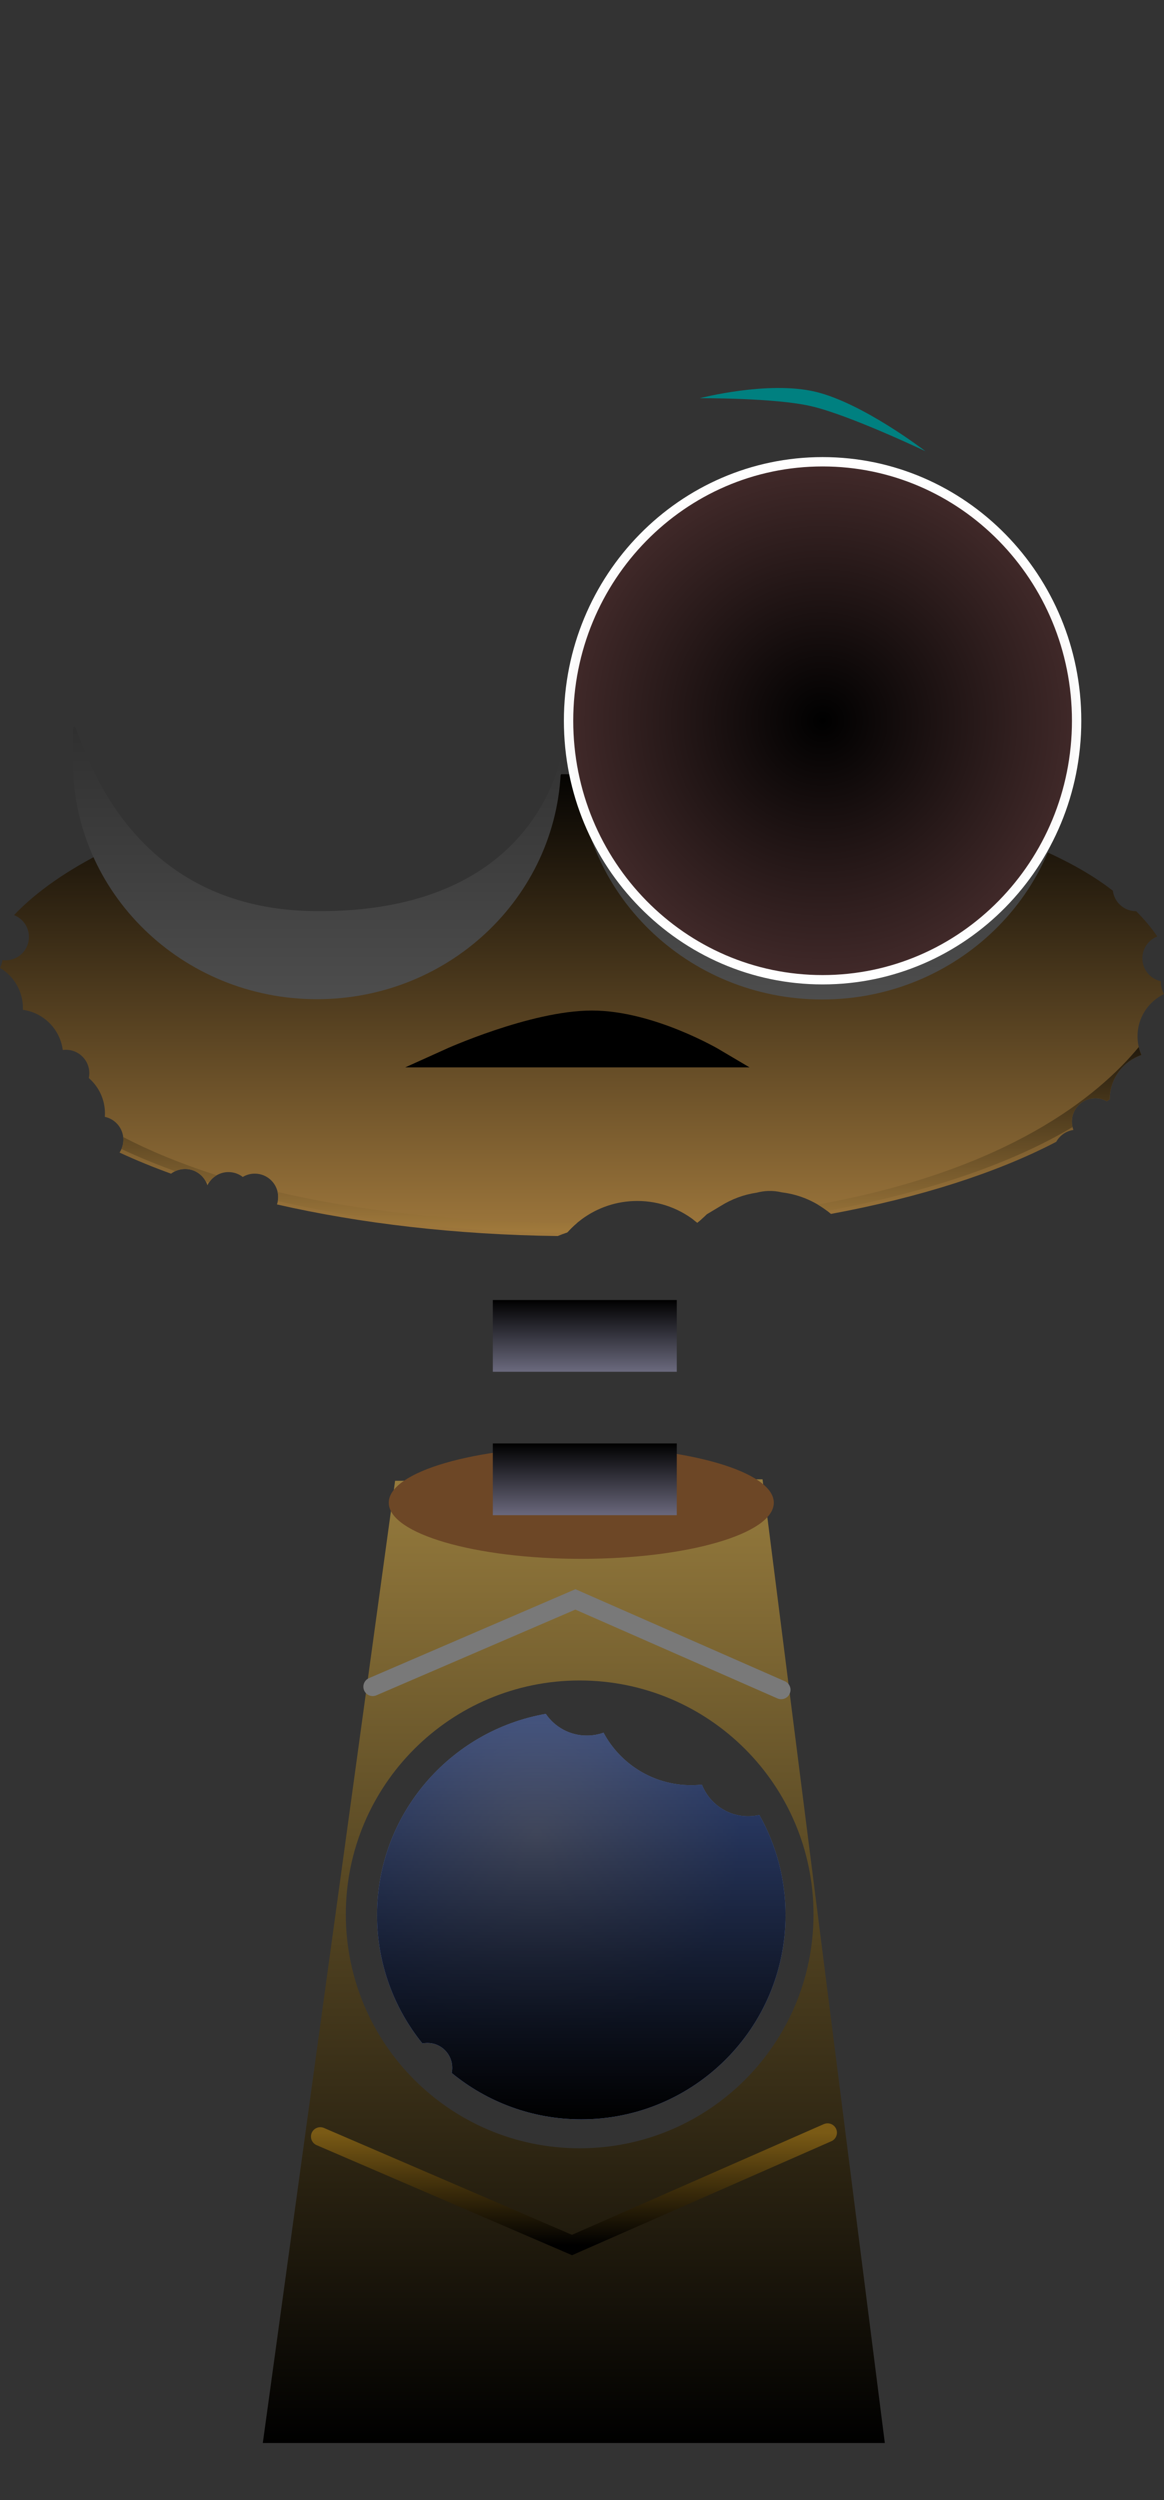 <svg version="1.1" xmlns="http://www.w3.org/2000/svg" xmlns:xlink="http://www.w3.org/1999/xlink" width="124.443" height="267.225" viewBox="0,0,124.443,267.225"><rect x="0" y="0" width="124.443" height="267.225" fill="#333333" stroke="none"/><defs><linearGradient x1="240.341" y1="127.686" x2="240.341" y2="178.51" gradientUnits="userSpaceOnUse" id="color-1"><stop offset="0" stop-color="#000000"/><stop offset="1" stop-color="#9e773c"/></linearGradient><linearGradient x1="241.173" y1="185.339" x2="241.173" y2="193.005" gradientUnits="userSpaceOnUse" id="color-2"><stop offset="0" stop-color="#000000"/><stop offset="1" stop-color="#6b6a7e"/></linearGradient><linearGradient x1="240.341" y1="127.686" x2="240.341" y2="178.509" gradientUnits="userSpaceOnUse" id="color-3"><stop offset="0" stop-color="#000000"/><stop offset="1" stop-color="#9e773c"/></linearGradient><linearGradient x1="240.341" y1="127.686" x2="240.341" y2="178.509" gradientUnits="userSpaceOnUse" id="color-4"><stop offset="0" stop-color="#000000"/><stop offset="1" stop-color="#9e773c"/></linearGradient><linearGradient x1="240.264" y1="153.115" x2="240.264" y2="178.153" gradientUnits="userSpaceOnUse" id="color-5"><stop offset="0" stop-color="#000000"/><stop offset="1" stop-color="#a17a3c"/></linearGradient><linearGradient x1="240.264" y1="153.115" x2="240.264" y2="178.153" gradientUnits="userSpaceOnUse" id="color-6"><stop offset="0" stop-color="#000000"/><stop offset="1" stop-color="#a17a3c"/></linearGradient><linearGradient x1="240.264" y1="153.115" x2="240.264" y2="178.153" gradientUnits="userSpaceOnUse" id="color-7"><stop offset="0" stop-color="#000000"/><stop offset="1" stop-color="#a17a3c"/></linearGradient><linearGradient x1="240.264" y1="153.115" x2="240.264" y2="178.153" gradientUnits="userSpaceOnUse" id="color-8"><stop offset="0" stop-color="#000000"/><stop offset="1" stop-color="#a17a3c"/></linearGradient><linearGradient x1="240.264" y1="153.115" x2="240.264" y2="178.153" gradientUnits="userSpaceOnUse" id="color-9"><stop offset="0" stop-color="#000000"/><stop offset="1" stop-color="#a17a3c"/></linearGradient><linearGradient x1="266.549" y1="102.391" x2="266.549" y2="153.214" gradientUnits="userSpaceOnUse" id="color-10"><stop offset="0" stop-color="#1a1a1a"/><stop offset="1" stop-color="#4d4d4d"/></linearGradient><linearGradient x1="212.538" y1="102.36" x2="212.538" y2="153.183" gradientUnits="userSpaceOnUse" id="color-11"><stop offset="0" stop-color="#1a1a1a"/><stop offset="1" stop-color="#4d4d4d"/></linearGradient><linearGradient x1="240" y1="204.5" x2="240" y2="307.5" gradientUnits="userSpaceOnUse" id="color-12"><stop offset="0" stop-color="#967b3d"/><stop offset="1" stop-color="#000000"/></linearGradient><linearGradient x1="241.173" y1="200.667" x2="241.173" y2="208.333" gradientUnits="userSpaceOnUse" id="color-13"><stop offset="0" stop-color="#000000"/><stop offset="1" stop-color="#6a687c"/></linearGradient><linearGradient x1="240.013" y1="274.333" x2="240.013" y2="286.339" gradientUnits="userSpaceOnUse" id="color-14"><stop offset="0" stop-color="#7a5a15"/><stop offset="1" stop-color="#000000"/></linearGradient><radialGradient cx="236.007" cy="242.549" r="21.833" gradientUnits="userSpaceOnUse" id="color-15"><stop offset="0" stop-color="#b4c6fe"/><stop offset="1" stop-color="#6993fe"/></radialGradient><linearGradient x1="240.798" y1="229.24" x2="240.798" y2="272.907" gradientUnits="userSpaceOnUse" id="color-16"><stop offset="0" stop-color="#000000" stop-opacity="0.5"/><stop offset="1" stop-color="#000000"/></linearGradient><radialGradient cx="266.595" cy="123.424" r="27.765" gradientUnits="userSpaceOnUse" id="color-17"><stop offset="0" stop-color="#000000"/><stop offset="1" stop-color="#422a2a"/></radialGradient><radialGradient cx="266.595" cy="123.424" r="27.681" gradientUnits="userSpaceOnUse" id="color-18"><stop offset="0" stop-color="#422a2a"/><stop offset="1" stop-color="#ffffff"/></radialGradient></defs><g transform="translate(-178.653,-46.388)"><g data-paper-data="{&quot;isPaintingLayer&quot;:true}" fill-rule="nonzero" stroke-linejoin="miter" stroke-miterlimit="10" stroke-dasharray="" stroke-dashoffset="0" style="mix-blend-mode: normal"><path d="M179.284,313.613v-267.225h123.182v267.225zM201.462,192.499c1.381,0 2.5,-1.119 2.5,-2.5c0,-1.381 -1.119,-2.5 -2.5,-2.5c-1.381,0 -2.5,1.119 -2.5,2.5c0,1.381 1.119,2.5 2.5,2.5z" fill-opacity="0.01" fill="#000000" stroke="none" stroke-width="0" stroke-linecap="butt"/><path d="M190.039,137.292c6.154,-3.061 -1.72,8.913 24.092,10.524c14.985,-2.95 14.935,-4.87 18.499,-8.148c3.397,-3.125 5.967,-10.532 6.01,-10.532c25.006,0 48.375,4.202 58.988,12.453c0.153,1.235 1.205,2.19 2.481,2.19c0.004,0 0.008,-0 0.013,-0c0.875,0.878 1.631,1.78 2.258,2.703c-0.935,0.362 -1.598,1.27 -1.598,2.332c0,1.205 0.852,2.21 1.986,2.447c-0.002,0.043 -0.003,0.087 -0.003,0.131c0,0.453 0.12,0.878 0.331,1.244c-1.675,0.808 -2.831,2.522 -2.831,4.506c0,0.713 0.149,1.392 0.419,2.006c-1.973,0.669 -3.393,2.537 -3.393,4.736c0,0.002 0,0.004 0,0.006c-0.106,0.06 -0.208,0.128 -0.304,0.203c-0.366,-0.209 -0.789,-0.329 -1.24,-0.329c-1.381,0 -2.5,1.119 -2.5,2.5c0,0.316 0.058,0.618 0.165,0.896c-0.792,0.112 -1.466,0.595 -1.838,1.268c-6.289,3.284 -14.549,5.944 -24.084,7.706c-1.455,-1.237 -3.269,-2.066 -5.264,-2.306c-0.457,-0.11 -0.931,-0.162 -1.425,-0.148c-0.426,0.012 -0.843,0.08 -1.254,0.183c-1.385,0.204 -2.678,0.692 -3.817,1.403l-1.514,0.908c-0.312,0.312 -0.655,0.611 -1.019,0.902c-1.736,-1.452 -3.972,-2.327 -6.413,-2.327c-2.211,0 -4.255,0.718 -5.911,1.933c-0.566,0.416 -1.087,0.889 -1.554,1.413c-0.078,0.04 -0.158,0.074 -0.239,0.101c-0.269,0.09 -0.535,0.19 -0.798,0.301c-10.911,-0.136 -21.135,-1.348 -30.018,-3.377c0.083,-0.249 0.128,-0.515 0.128,-0.792c0,-1.381 -1.119,-2.5 -2.5,-2.5c-0.47,0 -0.91,0.13 -1.286,0.355c-0.422,-0.327 -0.952,-0.521 -1.528,-0.521c-0.99,0 -1.846,0.576 -2.251,1.411c-0.321,-1.01 -1.267,-1.741 -2.383,-1.741c-0.564,0 -1.085,0.187 -1.504,0.502c-1.95,-0.707 -3.79,-1.462 -5.507,-2.259c0.258,-0.394 0.409,-0.864 0.409,-1.37c0,-1.203 -0.85,-2.207 -1.981,-2.446c0.009,-0.121 0.013,-0.244 0.013,-0.367c0,-1.51 -0.669,-2.863 -1.727,-3.78c0.036,-0.169 0.055,-0.343 0.055,-0.522c0,-1.381 -1.119,-2.5 -2.5,-2.5c-0.115,0 -0.228,0.008 -0.338,0.023c-0.292,-2.224 -2.045,-3.987 -4.263,-4.295c0.002,-0.059 0.003,-0.118 0.003,-0.178c0,-1.831 -0.984,-3.432 -2.453,-4.303c0.133,-0.254 0.224,-0.535 0.263,-0.831c0.109,0.015 0.221,0.022 0.334,0.022c1.381,0 2.5,-1.119 2.5,-2.5c0,-1.061 -0.661,-1.968 -1.593,-2.331c2.377,-2.514 5.733,-4.839 9.883,-6.903z" fill="url(#color-1)" stroke="#000000" stroke-width="0" stroke-linecap="butt"/><path d="M231.34,193.005v-7.667h19.667v7.667z" fill="url(#color-2)" stroke="#000000" stroke-width="0" stroke-linecap="butt"/><path d="M240.625,127.406c0.811,-0.02 0.011,0.091 -0.414,0.179c0.099,-0.106 0.233,-0.167 0.414,-0.179z" fill="url(#color-3)" stroke="#000000" stroke-width="0" stroke-linecap="butt"/><path d="M240.211,127.585c-0.027,0.029 -0.052,0.062 -0.075,0.098c-0.269,-0.012 -0.148,-0.052 0.075,-0.098z" fill="url(#color-4)" stroke="#000000" stroke-width="0" stroke-linecap="butt"/><path d="M300.398,158.295c0.07,0.296 0.166,0.582 0.286,0.855c-1.973,0.669 -3.393,2.537 -3.393,4.736c0,0.002 0,0.004 0,0.006c-0.106,0.06 -0.208,0.128 -0.304,0.203c-0.366,-0.209 -0.789,-0.329 -1.24,-0.329c-1.381,0 -2.5,1.119 -2.5,2.5c0,0.201 0.024,0.397 0.069,0.585c-6.439,3.866 -15.518,6.986 -26.226,8.961c-0.324,-0.248 -0.664,-0.477 -1.017,-0.684c20.324,-3.66 29.968,-11.561 34.326,-16.832z" fill="url(#color-5)" stroke="#000000" stroke-width="0" stroke-linecap="butt"/><path d="M252.778,176.743c0.301,-0.021 0.6,-0.043 0.897,-0.065c-0.154,0.135 -0.314,0.267 -0.478,0.398c-0.137,-0.114 -0.277,-0.225 -0.42,-0.332z" fill="url(#color-6)" stroke="#000000" stroke-width="0" stroke-linecap="butt"/><path d="M240.187,177.114c0.046,0 0.091,0.001 0.137,0.001c-0.357,0.303 -0.693,0.63 -1.005,0.979c-0.038,0.02 -0.077,0.038 -0.116,0.055c-11.235,-0.073 -21.76,-1.298 -30.848,-3.389c0.025,-0.141 0.037,-0.285 0.037,-0.433c0,-0.186 -0.02,-0.368 -0.059,-0.543c8.283,1.94 18.717,3.233 31.853,3.33z" fill="url(#color-7)" stroke="#000000" stroke-width="0" stroke-linecap="butt"/><path d="M191.639,169.198c0.132,-0.305 0.205,-0.641 0.205,-0.994c0,-0.095 -0.005,-0.189 -0.016,-0.281c2.791,1.447 6.093,2.836 9.995,4.076c-0.333,0.194 -0.616,0.462 -0.828,0.782c-0.11,-0.034 -0.22,-0.069 -0.33,-0.103c-0.417,-0.801 -1.254,-1.347 -2.219,-1.347c-0.38,0 -0.741,0.085 -1.064,0.237c-2.042,-0.74 -3.961,-1.531 -5.743,-2.37z" fill="url(#color-8)" stroke="#000000" stroke-width="0" stroke-linecap="butt"/><path d="" fill="url(#color-9)" stroke="#000000" stroke-width="0" stroke-linecap="butt"/><g stroke="#000000" stroke-width="0" stroke-linecap="butt"><path d="M240.454,127.802c0,-14.034 11.683,-25.412 26.094,-25.412c14.412,0 26.094,11.377 26.094,25.412c0,14.034 -11.683,25.412 -26.094,25.412c-14.412,0 -26.094,-11.377 -26.094,-25.412z" fill="url(#color-10)"/><path d="M186.443,127.772c0,-14.034 -0.477,15.669 25.766,15.997c32.156,0.403 26.423,-30.032 26.423,-15.997c0,14.034 -11.683,25.412 -26.094,25.412c-14.412,0 -26.094,-11.377 -26.094,-25.412z" fill="url(#color-11)"/></g><path d="M206.75,307.5l14.143,-102.842l39.283,-0.158l13.074,103zM240.625,276c13.807,0 25,-11.193 25,-25c0,-13.807 -11.193,-25 -25,-25c-13.807,0 -25,11.193 -25,25c0,13.807 11.193,25 25,25z" fill="url(#color-12)" stroke="#000000" stroke-width="0" stroke-linecap="butt"/><path d="M266.595,146.905c-12.968,0 -23.481,-10.513 -23.481,-23.481c0,-12.968 10.513,-23.481 23.481,-23.481c12.968,0 23.481,10.513 23.481,23.481c0,12.968 -10.513,23.481 -23.481,23.481z" data-paper-data="{&quot;index&quot;:null}" fill="#808080" stroke="#000000" stroke-width="2" stroke-linecap="butt"/><path d="M265.75,137.237c-5.431,0 -9.833,-4.403 -9.833,-9.833c0,-5.431 4.403,-9.833 9.833,-9.833c5.431,0 9.833,4.403 9.833,9.833c0,5.431 -4.403,9.833 -9.833,9.833z" data-paper-data="{&quot;index&quot;:null}" fill="#000000" stroke="none" stroke-width="0" stroke-linecap="butt"/><path d="M265.429,89.813c-3.929,-0.922 -11.968,-0.862 -11.968,-0.862c0,0 7.246,-1.894 12.334,-0.699c5.088,1.194 11.797,6.364 11.797,6.364c0,0 -8.057,-3.838 -12.164,-4.802z" data-paper-data="{&quot;index&quot;:null}" fill="#008080" stroke="#000000" stroke-width="0" stroke-linecap="butt"/><path d="M261.381,207c0,3.314 -9.215,6 -20.583,6c-11.368,0 -20.583,-2.686 -20.583,-6c0,-3.314 9.215,-6 20.583,-6c11.368,0 20.583,2.686 20.583,6z" fill="#6d4726" stroke="#000000" stroke-width="0" stroke-linecap="butt"/><path d="M231.34,208.333v-7.667h19.667v7.667z" fill="url(#color-13)" stroke="#000000" stroke-width="0" stroke-linecap="butt"/><path d="M218.5,226.667l21.667,-9.333l22,9.667" fill="none" stroke="#797979" stroke-width="2" stroke-linecap="round"/><path d="M267.129,274.333l-27.323,12.006l-26.909,-11.592" data-paper-data="{&quot;index&quot;:null}" fill="none" stroke="url(#color-14)" stroke-width="2" stroke-linecap="round"/><path d="M243.141,123.237c0,-12.968 10.513,-23.481 23.481,-23.481c12.968,0 23.481,10.513 23.481,23.481c0,0.606 -7.372,-15.025 -22.925,-15.131c-15.953,-0.109 -24.036,15.131 -24.036,15.131z" data-paper-data="{&quot;index&quot;:null}" fill="#aa4e39" stroke="#000000" stroke-width="2" stroke-linecap="butt"/><g stroke="none" stroke-width="0" stroke-linecap="butt"><path d="M218.965,251.073c0,-10.764 7.789,-19.708 18.038,-21.505c0.955,1.401 2.563,2.321 4.386,2.321c0.627,0 1.229,-0.109 1.788,-0.309c1.786,3.34 5.308,5.613 9.36,5.613c0.39,0 0.776,-0.021 1.155,-0.062c0.77,1.98 2.693,3.383 4.945,3.383c0.412,0 0.814,-0.047 1.199,-0.136c1.78,3.161 2.795,6.81 2.795,10.696c0,12.058 -9.775,21.833 -21.833,21.833c-5.259,0 -10.085,-1.86 -13.854,-4.957c0.038,-0.179 0.059,-0.366 0.059,-0.557c0,-1.465 -1.187,-2.652 -2.652,-2.652c-0.184,0 -0.363,0.019 -0.537,0.054c-3.033,-3.749 -4.85,-8.524 -4.85,-13.722z" fill="url(#color-15)"/><path d="M218.965,251.073c0,-10.764 7.789,-19.708 18.038,-21.505c0.955,1.401 2.563,2.321 4.386,2.321c0.627,0 1.229,-0.109 1.788,-0.309c1.786,3.34 5.308,5.613 9.36,5.613c0.39,0 0.776,-0.021 1.155,-0.062c0.77,1.98 2.693,3.383 4.945,3.383c0.412,0 0.814,-0.047 1.199,-0.136c1.78,3.161 2.795,6.81 2.795,10.696c0,12.058 -9.775,21.833 -21.833,21.833c-5.259,0 -10.085,-1.86 -13.854,-4.957c0.038,-0.179 0.059,-0.366 0.059,-0.557c0,-1.465 -1.187,-2.652 -2.652,-2.652c-0.184,0 -0.363,0.019 -0.537,0.054c-3.033,-3.749 -4.85,-8.524 -4.85,-13.722z" fill="url(#color-16)"/></g><path d="M255.138,159.47h-28.526c0,0 9,-4.073 15.329,-4.073c6.328,0 13.198,4.073 13.198,4.073z" data-paper-data="{&quot;index&quot;:null}" fill="#000000" stroke="#000000" stroke-width="2" stroke-linecap="round"/><path d="M293.754,123.424c0,15.288 -12.159,27.681 -27.158,27.681c-14.999,0 -27.158,-12.393 -27.158,-27.681c0,-15.288 12.159,-27.681 27.158,-27.681c14.999,0 27.158,12.393 27.158,27.681z" fill="url(#color-17)" stroke="url(#color-18)" stroke-width="1" stroke-linecap="butt"/></g></g></svg>